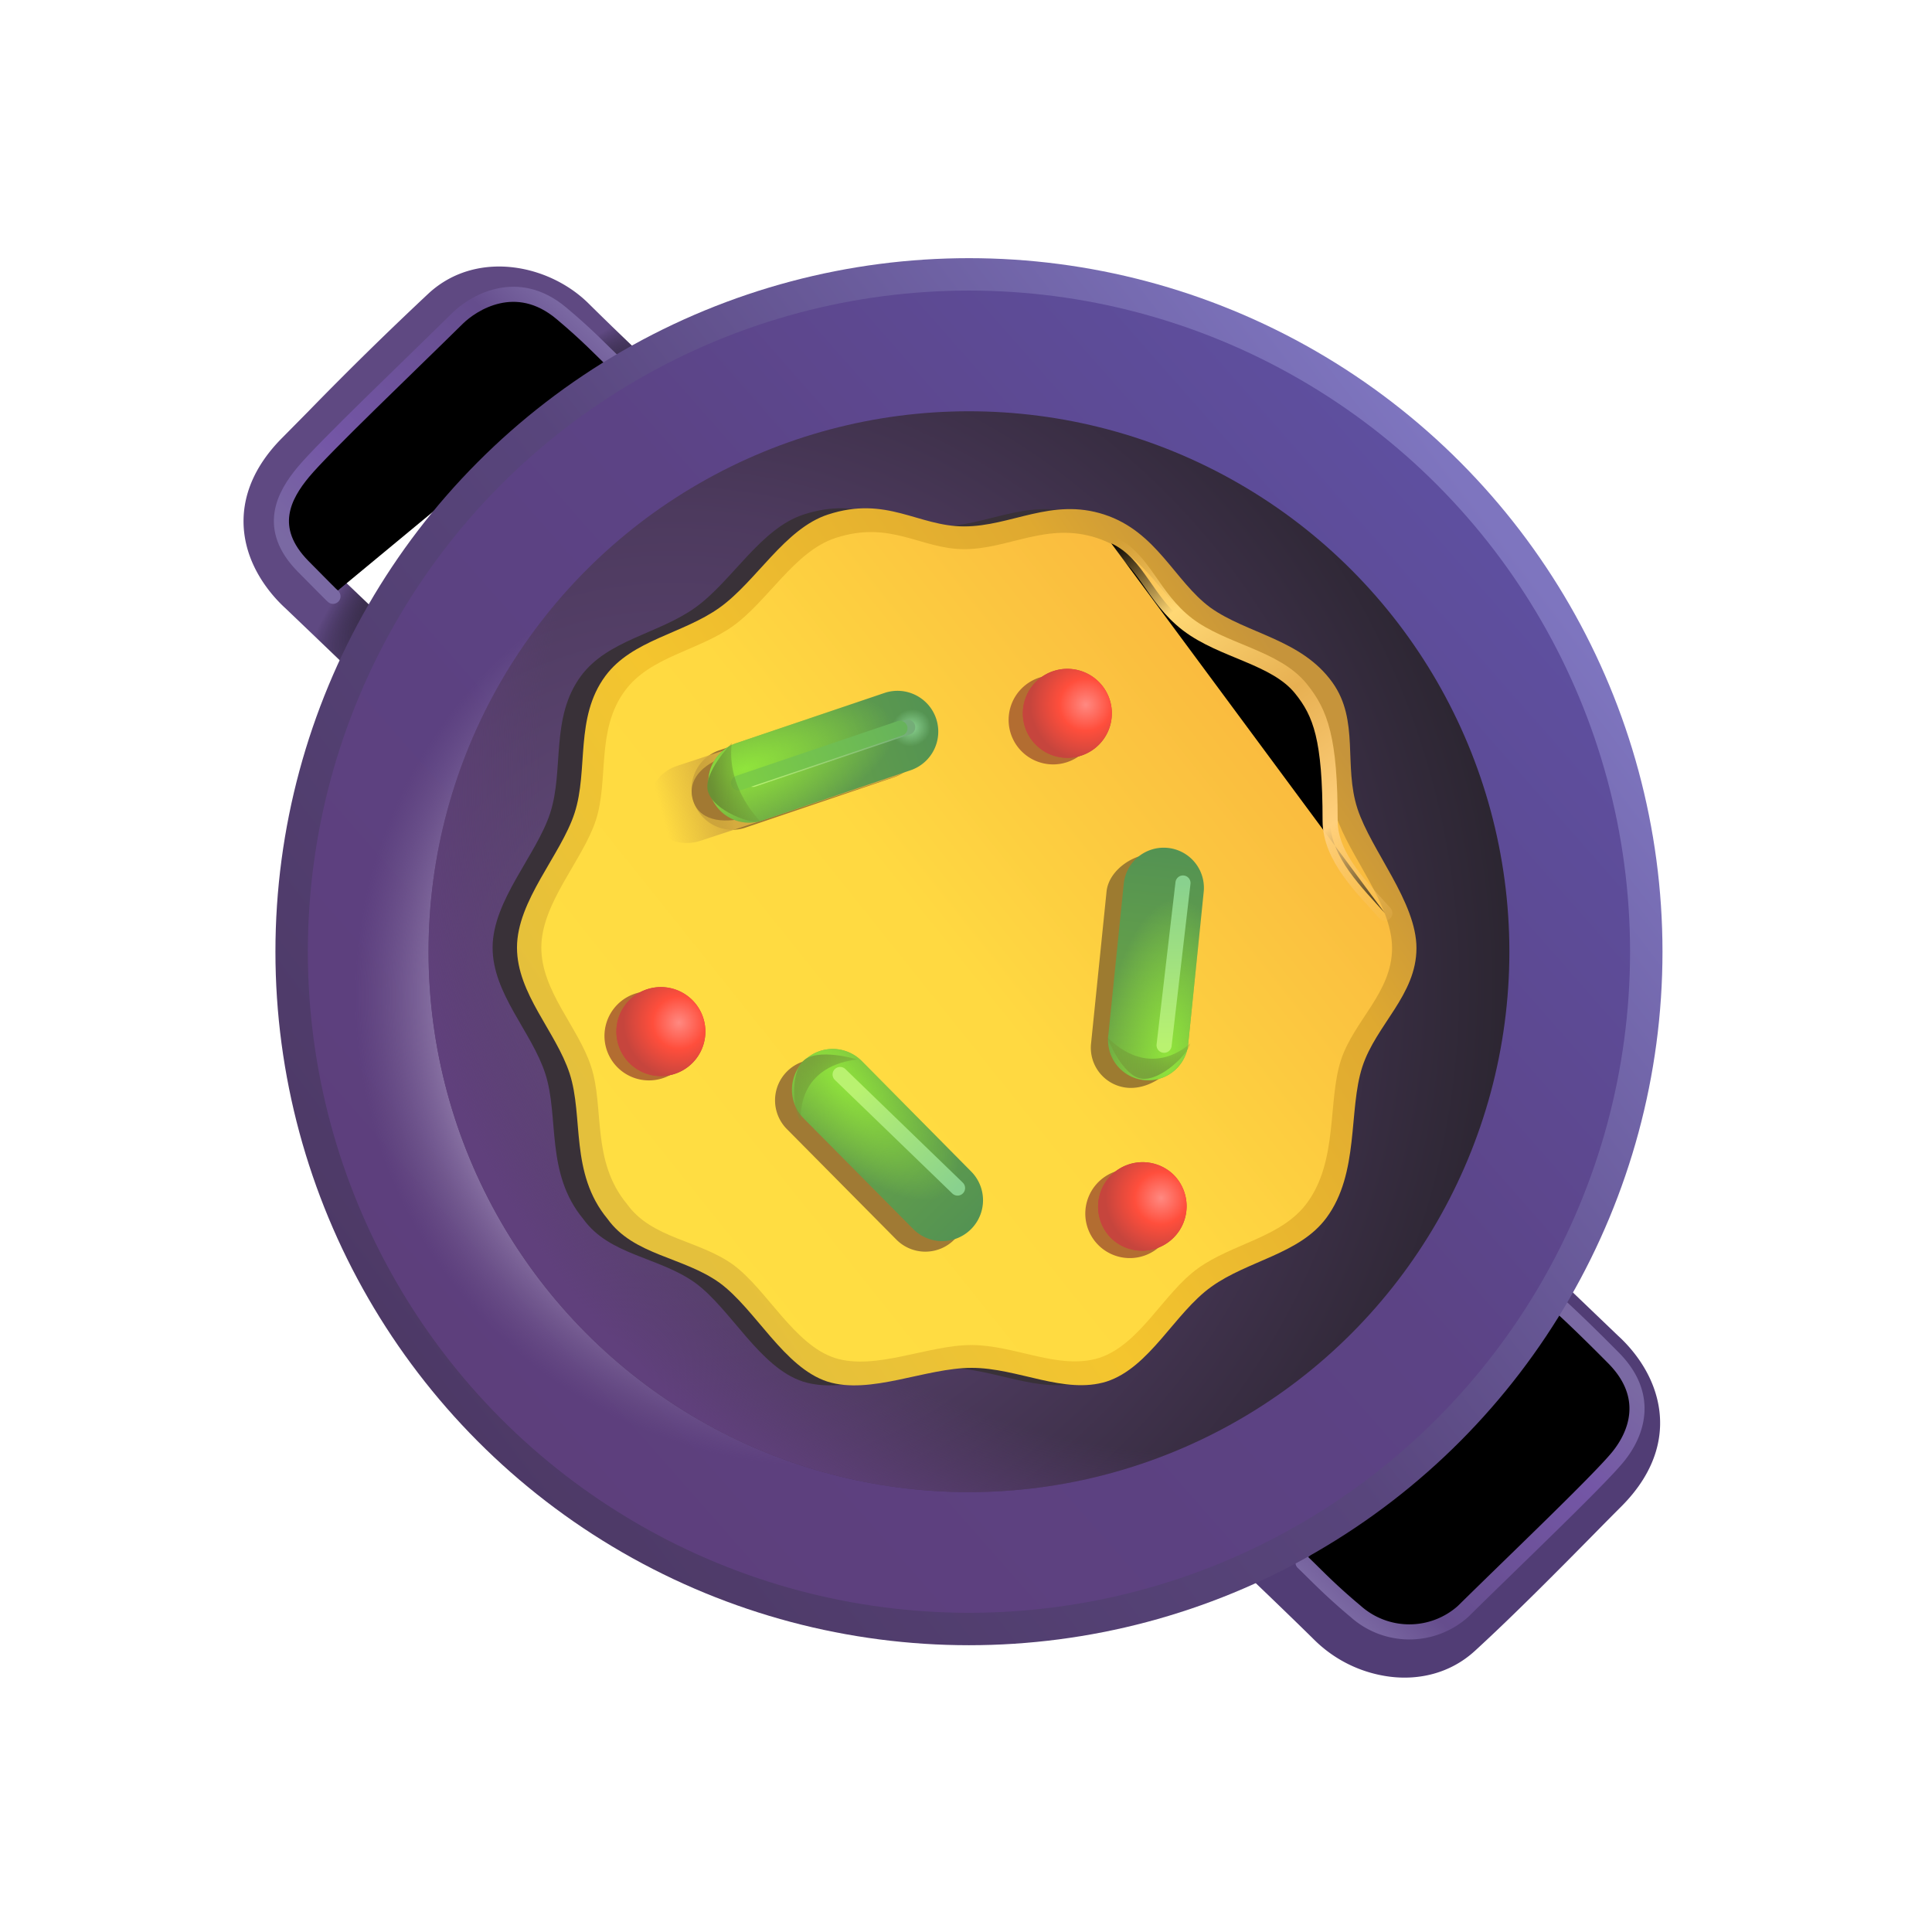 <svg width="100%" height="100%" viewBox="0 0 32 32" xmlns="http://www.w3.org/2000/svg"><path fill="#5F4982" fill-rule="evenodd" d="M8.391 5.423c-.241-.032-.455.025-.616.172-.642.59-1.39 1.348-1.946 1.912l-.444.448c-.374.374-.377.654-.33.84.057.232.228.434.35.544l.006.005 1.533 1.468a.5.5 0 1 1-.691.722L4.73 10.077c-.191-.174-.52-.537-.646-1.04-.139-.556-.005-1.19.594-1.789l.424-.429A60 60 0 0 1 7.1 4.859c.419-.386.946-.49 1.42-.428.465.06.912.281 1.23.597.237.235.511.5.777.755l.043.041c.25.24.49.472.679.659a.5.5 0 0 1-.704.71c-.183-.181-.42-.408-.672-.651l-.039-.038a77 77 0 0 1-.788-.766 1.18 1.18 0 0 0-.655-.315" clip-rule="evenodd"/><path fill="url(#a)" fill-rule="evenodd" d="M8.391 5.423c-.241-.032-.455.025-.616.172-.642.59-1.39 1.348-1.946 1.912l-.444.448c-.374.374-.377.654-.33.84.057.232.228.434.35.544l.006.005 1.533 1.468a.5.5 0 1 1-.691.722L4.73 10.077c-.191-.174-.52-.537-.646-1.04-.139-.556-.005-1.19.594-1.789l.424-.429A60 60 0 0 1 7.1 4.859c.419-.386.946-.49 1.42-.428.465.06.912.281 1.23.597.237.235.511.5.777.755l.043.041c.25.24.49.472.679.659a.5.5 0 0 1-.704.71c-.183-.181-.42-.408-.672-.651l-.039-.038a77 77 0 0 1-.788-.766 1.18 1.18 0 0 0-.655-.315" clip-rule="evenodd"/><g filter="url(#b)"><path stroke="url(#c)" stroke-linecap="round" stroke-width=".25" d="M5.5 9.86s.148.156-.477-.477-.316-1.182 0-1.563c.344-.414 1.753-1.755 2.555-2.547.248-.244.97-.713 1.719-.085.433.363.663.61.87.808"/></g><path fill="#513D75" fill-rule="evenodd" d="m25.701 24.694.445-.448c.373-.374.376-.654.33-.84-.058-.232-.229-.434-.35-.544l-.007-.005-1.533-1.468a.5.5 0 0 1 .692-.723l1.522 1.458c.192.174.521.537.646 1.04.14.556.006 1.19-.593 1.789-.117.117-.262.263-.425.429-.556.564-1.334 1.352-1.997 1.96-.42.385-.947.49-1.42.428a2.17 2.17 0 0 1-1.23-.597c-.238-.235-.512-.5-.778-.756l-.042-.04c-.25-.24-.491-.472-.68-.66a.5.5 0 0 1 .705-.71c.183.182.419.41.67.652l.04.038c.266.255.545.524.788.766.162.16.406.283.655.315.242.031.455-.025.616-.172a58 58 0 0 0 1.946-1.912" clip-rule="evenodd"/><g filter="url(#d)"><path stroke="url(#e)" stroke-linecap="round" stroke-width=".25" d="M25.797 21.594s.304.267.93.9c.624.632.378 1.267.062 1.648-.344.414-1.753 1.755-2.555 2.547a1.335 1.335 0 0 1-1.781 0c-.434-.363-.663-.61-.871-.809"/></g><circle cx="16.049" cy="15.763" r="11.487" fill="url(#f)"/><g filter="url(#g)"><circle cx="16.049" cy="15.763" r="10.95" fill="url(#h)"/><circle cx="16.049" cy="15.763" r="10.95" fill="url(#i)"/></g><circle cx="16.049" cy="15.763" r="8.951" fill="url(#j)"/><circle cx="16.049" cy="15.763" r="8.951" fill="url(#k)"/><g filter="url(#l)"><path fill="#393138" d="M15.69 22.656c.764 0 1.532.445 2.234.227.718-.234 1.126-1.134 1.735-1.57.608-.437 1.461-.54 1.906-1.141.55-.742.362-1.787.596-2.504.226-.694.896-1.185.896-1.965 0-.764-.75-1.614-.977-2.308-.233-.717.036-1.46-.414-2.09-.514-.72-1.415-.806-2.023-1.242-.593-.437-.886-1.257-1.758-1.541s-1.54.197-2.32.197c-.764 0-1.283-.514-2.254-.197-.717.233-1.185 1.104-1.793 1.54-.608.437-1.45.534-1.895 1.134-.511.691-.277 1.555-.511 2.273-.226.694-.953 1.447-.953 2.226 0 .764.646 1.392.872 2.086.234.718 0 1.649.628 2.407.436.608 1.25.625 1.859 1.062.592.437 1.064 1.399 1.781 1.633.71.226 1.627-.227 2.39-.227"/></g><path fill="url(#m)" d="M16.094 22.656c.764 0 1.532.445 2.234.227.718-.234 1.126-1.134 1.735-1.57.608-.437 1.461-.54 1.906-1.141.55-.742.362-1.787.596-2.504.226-.694.896-1.185.896-1.965 0-.764-.75-1.614-.977-2.308-.234-.717.036-1.46-.414-2.09-.514-.72-1.415-.806-2.023-1.242-.593-.437-.886-1.257-1.758-1.541s-1.54.197-2.32.197c-.764 0-1.283-.514-2.254-.197-.717.233-1.185 1.104-1.793 1.54-.608.437-1.45.534-1.895 1.134-.511.691-.277 1.555-.511 2.273-.226.694-.953 1.447-.953 2.226 0 .764.646 1.392.872 2.086.234.718 0 1.649.627 2.407.437.608 1.252.625 1.86 1.062.592.437 1.064 1.399 1.781 1.633.71.226 1.627-.227 2.39-.227"/><g filter="url(#n)"><path fill="url(#o)" d="M16.09 22.278c.722 0 1.449.42 2.113.214.678-.22 1.065-1.072 1.64-1.485s1.382-.51 1.803-1.079c.52-.702.343-1.69.564-2.368.214-.656.847-1.12.847-1.858 0-.723-.71-1.527-.924-2.183-.22-.678.034-1.381-.391-1.977-.486-.68-1.339-.762-1.914-1.175-.56-.413-.838-1.188-1.662-1.457-.825-.269-1.457.186-2.195.186-.723 0-1.213-.485-2.131-.186-.678.221-1.121 1.044-1.696 1.457s-1.372.504-1.792 1.072c-.484.654-.263 1.471-.484 2.15-.214.656-.902 1.368-.902 2.106 0 .722.612 1.316.825 1.972.222.679 0 1.56.594 2.276.413.575 1.184.592 1.759 1.005.56.413 1.006 1.323 1.684 1.544.671.214 1.539-.214 2.261-.214"/></g><g filter="url(#p)"><path fill="#B36D31" d="M16.91 12.433a.737.737 0 1 0 1.042-1.042.737.737 0 0 0-1.042 1.042"/></g><g filter="url(#q)"><path fill="#B36D31" d="M10.216 17.667a.737.737 0 1 0 1.042-1.042.737.737 0 0 0-1.042 1.042"/></g><g filter="url(#r)"><path fill="#B36D31" d="M18.18 20.61a.737.737 0 1 0 1.042-1.042.737.737 0 0 0-1.042 1.042"/></g><path fill="#C9433E" d="M17.138 12.316a.737.737 0 1 0 1.041-1.042.737.737 0 0 0-1.041 1.042"/><path fill="url(#s)" d="M17.138 12.316a.737.737 0 1 0 1.041-1.042.737.737 0 0 0-1.041 1.042"/><path fill="#C9433E" d="M18.384 20.488a.737.737 0 1 0 1.042-1.042.737.737 0 0 0-1.042 1.041"/><path fill="url(#t)" d="M18.384 20.488a.737.737 0 1 0 1.042-1.042.737.737 0 0 0-1.042 1.041"/><path fill="#C9433E" d="M10.4 17.581a.737.737 0 1 0 1.041-1.041.737.737 0 0 0-1.041 1.041"/><path fill="url(#u)" d="M10.4 17.581a.737.737 0 1 0 1.041-1.041.737.737 0 0 0-1.041 1.041"/><g filter="url(#v)"><path fill="#9D7B30" d="M19.175 14.146a.666.666 0 0 1 .594.73l-.257 2.52c-.038.366-.482.658-.847.62a.665.665 0 0 1-.594-.729l.257-2.521c.038-.366.481-.658.847-.62"/></g><path fill="url(#w)" d="M19.343 14.044a.665.665 0 0 1 .594.73l-.257 2.521a.665.665 0 1 1-1.324-.135l.257-2.522a.665.665 0 0 1 .73-.594"/><path fill="url(#x)" d="M19.343 14.044a.665.665 0 0 1 .594.73l-.257 2.521a.665.665 0 1 1-1.324-.135l.257-2.522a.665.665 0 0 1 .73-.594"/><g filter="url(#y)"><path fill="url(#z)" d="M15.227 12.018a.676.676 0 0 1-.423.857l-2.44.827a.676.676 0 1 1-.434-1.28l2.44-.827c.354-.12.737.07.857.423"/></g><g filter="url(#A)"><path fill="url(#B)" d="M15.25 12.06c.12.354-.092.691-.446.811l-3.187 1.05c-.354.12-.714-.022-.834-.376a.676.676 0 0 1 .424-.857l3.186-1.05c.354-.12.738.069.858.422"/></g><g filter="url(#C)"><path fill="#A27932" d="M15.25 11.978c.12.354-.043.599-.396.719l-2.44.826c-.354.12-.81.104-.93-.25-.12-.353.16-.615.514-.735l2.44-.827c.353-.12.693-.086.813.267"/></g><path fill="url(#D)" d="M15.505 11.901a.676.676 0 0 1-.423.857l-2.44.827a.676.676 0 1 1-.434-1.28l2.44-.827c.354-.12.737.07.857.423"/><path fill="url(#E)" d="M15.505 11.901a.676.676 0 0 1-.423.857l-2.44.827a.676.676 0 1 1-.434-1.28l2.44-.827c.354-.12.737.07.857.423"/><path fill="url(#F)" d="M15.505 11.901a.676.676 0 0 1-.423.857l-2.44.827a.676.676 0 1 1-.434-1.28l2.44-.827c.354-.12.737.07.857.423"/><g filter="url(#G)"><path stroke="url(#H)" stroke-linecap="round" stroke-width=".25" d="m15.035 12.045-2.564.864"/></g><g filter="url(#I)"><path fill="#A07A34" d="M15.802 20.536a.676.676 0 0 1-.956-.005l-1.813-1.83a.676.676 0 0 1 .961-.952l1.813 1.83a.676.676 0 0 1-.005.957"/></g><path fill="url(#J)" d="M16.081 20.361a.676.676 0 0 1-.956-.005l-1.812-1.83a.676.676 0 0 1 .96-.952l1.813 1.83a.676.676 0 0 1-.005.957"/><path fill="url(#K)" d="M16.081 20.361a.676.676 0 0 1-.956-.005l-1.812-1.83a.676.676 0 0 1 .96-.952l1.813 1.83a.676.676 0 0 1-.005.957"/><g filter="url(#L)"><path stroke="url(#M)" stroke-linecap="round" stroke-width=".25" d="m19.594 14.625-.313 2.688"/></g><g filter="url(#N)"><path stroke="url(#O)" stroke-linecap="round" stroke-width=".25" d="m14.906 12.063-2.672.906"/></g><g filter="url(#P)"><path stroke="url(#Q)" stroke-linecap="round" stroke-width=".25" d="m13.915 17.797 1.945 1.881"/></g><g filter="url(#R)"><path fill="url(#S)" d="M11.73 13.122c-.104-.313.391-.813.391-.813-.094.75.477 1.3.477 1.3-.158.044-.763-.174-.867-.487"/></g><g filter="url(#T)"><path fill="url(#U)" d="M13.296 17.58c.229-.237.902-.033.902-.033-1.05.133-.93 1.027-.93 1.027-.112-.119-.2-.756.028-.994"/></g><g filter="url(#V)"><path fill="url(#W)" d="M18.915 17.867c-.328-.035-.58-.692-.58-.692.75.747 1.382.102 1.382.102-.025.163-.473.624-.802.59"/></g><g filter="url(#X)"><path stroke="url(#Y)" stroke-linecap="round" stroke-width=".25" d="M18.406 9c.547.25.672.89 1.266 1.344.58.442 1.452.538 1.875 1.062.328.406.484.83.484 2.188 0 .61.547 1.125.907 1.531"/></g><defs><filter id="b" width="6.256" height="5.752" x="4.286" y="4.499" color-interpolation-filters="sRGB" filterUnits="userSpaceOnUse"><feFlood flood-opacity="0" result="BackgroundImageFix"/><feBlend in="SourceGraphic" in2="BackgroundImageFix" result="shape"/><feGaussianBlur result="effect1_foregroundBlur_18_33564" stdDeviation=".125"/></filter><filter id="d" width="6.282" height="6.187" x="21.207" y="21.219" color-interpolation-filters="sRGB" filterUnits="userSpaceOnUse"><feFlood flood-opacity="0" result="BackgroundImageFix"/><feBlend in="SourceGraphic" in2="BackgroundImageFix" result="shape"/><feGaussianBlur result="effect1_foregroundBlur_18_33564" stdDeviation=".125"/></filter><filter id="g" width="22.901" height="22.901" x="4.599" y="4.313" color-interpolation-filters="sRGB" filterUnits="userSpaceOnUse"><feFlood flood-opacity="0" result="BackgroundImageFix"/><feBlend in="SourceGraphic" in2="BackgroundImageFix" result="shape"/><feGaussianBlur result="effect1_foregroundBlur_18_33564" stdDeviation=".25"/></filter><filter id="l" width="15.898" height="15.527" x="7.659" y="7.919" color-interpolation-filters="sRGB" filterUnits="userSpaceOnUse"><feFlood flood-opacity="0" result="BackgroundImageFix"/><feBlend in="SourceGraphic" in2="BackgroundImageFix" result="shape"/><feGaussianBlur result="effect1_foregroundBlur_18_33564" stdDeviation=".25"/></filter><filter id="n" width="14.591" height="14.24" x="8.716" y="8.563" color-interpolation-filters="sRGB" filterUnits="userSpaceOnUse"><feFlood flood-opacity="0" result="BackgroundImageFix"/><feBlend in="SourceGraphic" in2="BackgroundImageFix" result="shape"/><feGaussianBlur result="effect1_foregroundBlur_18_33564" stdDeviation=".125"/></filter><filter id="p" width="1.973" height="1.973" x="16.445" y="10.925" color-interpolation-filters="sRGB" filterUnits="userSpaceOnUse"><feFlood flood-opacity="0" result="BackgroundImageFix"/><feBlend in="SourceGraphic" in2="BackgroundImageFix" result="shape"/><feGaussianBlur result="effect1_foregroundBlur_18_33564" stdDeviation=".125"/></filter><filter id="q" width="1.973" height="1.973" x="9.75" y="16.159" color-interpolation-filters="sRGB" filterUnits="userSpaceOnUse"><feFlood flood-opacity="0" result="BackgroundImageFix"/><feBlend in="SourceGraphic" in2="BackgroundImageFix" result="shape"/><feGaussianBlur result="effect1_foregroundBlur_18_33564" stdDeviation=".125"/></filter><filter id="r" width="1.973" height="1.973" x="17.714" y="19.102" color-interpolation-filters="sRGB" filterUnits="userSpaceOnUse"><feFlood flood-opacity="0" result="BackgroundImageFix"/><feBlend in="SourceGraphic" in2="BackgroundImageFix" result="shape"/><feGaussianBlur result="effect1_foregroundBlur_18_33564" stdDeviation=".125"/></filter><filter id="v" width="2.206" height="4.378" x="17.817" y="13.892" color-interpolation-filters="sRGB" filterUnits="userSpaceOnUse"><feFlood flood-opacity="0" result="BackgroundImageFix"/><feBlend in="SourceGraphic" in2="BackgroundImageFix" result="shape"/><feGaussianBlur result="effect1_foregroundBlur_18_33564" stdDeviation=".125"/></filter><filter id="y" width="4.292" height="2.679" x="11.221" y="11.309" color-interpolation-filters="sRGB" filterUnits="userSpaceOnUse"><feFlood flood-opacity="0" result="BackgroundImageFix"/><feBlend in="SourceGraphic" in2="BackgroundImageFix" result="shape"/><feGaussianBlur result="effect1_foregroundBlur_18_33564" stdDeviation=".125"/></filter><filter id="A" width="5.037" height="2.862" x="10.497" y="11.351" color-interpolation-filters="sRGB" filterUnits="userSpaceOnUse"><feFlood flood-opacity="0" result="BackgroundImageFix"/><feBlend in="SourceGraphic" in2="BackgroundImageFix" result="shape"/><feGaussianBlur result="effect1_foregroundBlur_18_33564" stdDeviation=".125"/></filter><filter id="C" width="4.334" height="2.442" x="11.206" y="11.398" color-interpolation-filters="sRGB" filterUnits="userSpaceOnUse"><feFlood flood-opacity="0" result="BackgroundImageFix"/><feBlend in="SourceGraphic" in2="BackgroundImageFix" result="shape"/><feGaussianBlur result="effect1_foregroundBlur_18_33564" stdDeviation=".125"/></filter><filter id="G" width="3.314" height="1.614" x="12.096" y="11.669" color-interpolation-filters="sRGB" filterUnits="userSpaceOnUse"><feFlood flood-opacity="0" result="BackgroundImageFix"/><feBlend in="SourceGraphic" in2="BackgroundImageFix" result="shape"/><feGaussianBlur result="effect1_foregroundBlur_18_33564" stdDeviation=".125"/></filter><filter id="I" width="3.665" height="3.683" x="12.588" y="17.299" color-interpolation-filters="sRGB" filterUnits="userSpaceOnUse"><feFlood flood-opacity="0" result="BackgroundImageFix"/><feBlend in="SourceGraphic" in2="BackgroundImageFix" result="shape"/><feGaussianBlur result="effect1_foregroundBlur_18_33564" stdDeviation=".125"/></filter><filter id="L" width="1.063" height="3.438" x="18.906" y="14.25" color-interpolation-filters="sRGB" filterUnits="userSpaceOnUse"><feFlood flood-opacity="0" result="BackgroundImageFix"/><feBlend in="SourceGraphic" in2="BackgroundImageFix" result="shape"/><feGaussianBlur result="effect1_foregroundBlur_18_33564" stdDeviation=".125"/></filter><filter id="N" width="3.922" height="2.156" x="11.609" y="11.437" color-interpolation-filters="sRGB" filterUnits="userSpaceOnUse"><feFlood flood-opacity="0" result="BackgroundImageFix"/><feBlend in="SourceGraphic" in2="BackgroundImageFix" result="shape"/><feGaussianBlur result="effect1_foregroundBlur_18_33564" stdDeviation=".25"/></filter><filter id="P" width="2.695" height="2.631" x="13.54" y="17.422" color-interpolation-filters="sRGB" filterUnits="userSpaceOnUse"><feFlood flood-opacity="0" result="BackgroundImageFix"/><feBlend in="SourceGraphic" in2="BackgroundImageFix" result="shape"/><feGaussianBlur result="effect1_foregroundBlur_18_33564" stdDeviation=".125"/></filter><filter id="R" width="1.381" height="1.806" x="11.466" y="12.059" color-interpolation-filters="sRGB" filterUnits="userSpaceOnUse"><feFlood flood-opacity="0" result="BackgroundImageFix"/><feBlend in="SourceGraphic" in2="BackgroundImageFix" result="shape"/><feGaussianBlur result="effect1_foregroundBlur_18_33564" stdDeviation=".125"/></filter><filter id="T" width="1.545" height="1.609" x="12.903" y="17.215" color-interpolation-filters="sRGB" filterUnits="userSpaceOnUse"><feFlood flood-opacity="0" result="BackgroundImageFix"/><feBlend in="SourceGraphic" in2="BackgroundImageFix" result="shape"/><feGaussianBlur result="effect1_foregroundBlur_18_33564" stdDeviation=".125"/></filter><filter id="V" width="1.882" height="1.193" x="18.085" y="16.925" color-interpolation-filters="sRGB" filterUnits="userSpaceOnUse"><feFlood flood-opacity="0" result="BackgroundImageFix"/><feBlend in="SourceGraphic" in2="BackgroundImageFix" result="shape"/><feGaussianBlur result="effect1_foregroundBlur_18_33564" stdDeviation=".125"/></filter><filter id="X" width="5.281" height="6.875" x="18.031" y="8.625" color-interpolation-filters="sRGB" filterUnits="userSpaceOnUse"><feFlood flood-opacity="0" result="BackgroundImageFix"/><feBlend in="SourceGraphic" in2="BackgroundImageFix" result="shape"/><feGaussianBlur result="effect1_foregroundBlur_18_33564" stdDeviation=".125"/></filter><linearGradient id="c" x1="4.661" x2="8.828" y1="8.875" y2="4.531" gradientUnits="userSpaceOnUse"><stop stop-color="#7A69A3"/><stop offset=".277" stop-color="#7456A6"/><stop offset=".832" stop-color="#654D8D"/><stop offset="1" stop-color="#7B69A3"/></linearGradient><linearGradient id="e" x1="27.088" x2="22.922" y1="23.002" y2="27.345" gradientUnits="userSpaceOnUse"><stop stop-color="#7A69A3"/><stop offset=".277" stop-color="#7456A6"/><stop offset=".832" stop-color="#654D8D"/><stop offset="1" stop-color="#7B69A3"/></linearGradient><linearGradient id="f" x1="24.807" x2="6.798" y1="8.748" y2="22.587" gradientUnits="userSpaceOnUse"><stop stop-color="#7E75BF"/><stop offset=".506" stop-color="#58457C"/><stop offset="1" stop-color="#4D3966"/></linearGradient><linearGradient id="h" x1="25.147" x2="8.314" y1="8.672" y2="23.496" gradientUnits="userSpaceOnUse"><stop stop-color="#5E50A1"/><stop offset=".449" stop-color="#5C4385"/><stop offset="1" stop-color="#5D3F7C"/></linearGradient><linearGradient id="m" x1="21.563" x2="10.375" y1="11.438" y2="19.125" gradientUnits="userSpaceOnUse"><stop stop-color="#C6943B"/><stop offset=".159" stop-color="#DFA930"/><stop offset=".642" stop-color="#F4C52E"/><stop offset="1" stop-color="#E4C03C"/></linearGradient><linearGradient id="o" x1="21.063" x2="10.75" y1="11.563" y2="19.813" gradientUnits="userSpaceOnUse"><stop stop-color="#F9B93F"/><stop offset=".517" stop-color="#FFD941"/><stop offset="1" stop-color="#FFDE42"/></linearGradient><linearGradient id="w" x1="19.563" x2="19.147" y1="14.003" y2="17.931" gradientUnits="userSpaceOnUse"><stop stop-color="#539253"/><stop offset="1" stop-color="#72AB42"/></linearGradient><linearGradient id="z" x1="16.07" x2="10.883" y1="11.801" y2="13.239" gradientUnits="userSpaceOnUse"><stop offset=".793" stop-color="#9E7830"/><stop offset="1" stop-color="#9E7830" stop-opacity="0"/></linearGradient><linearGradient id="B" x1="16.094" x2="10.906" y1="11.844" y2="13.281" gradientUnits="userSpaceOnUse"><stop offset=".793" stop-color="#D5AB3E"/><stop offset="1" stop-color="#D3AB3E" stop-opacity="0"/></linearGradient><linearGradient id="D" x1="15.636" x2="11.829" y1="12.086" y2="13.361" gradientUnits="userSpaceOnUse"><stop stop-color="#539253"/><stop offset="1" stop-color="#72AB42"/></linearGradient><linearGradient id="H" x1="14.968" x2="12.375" y1="11.903" y2="12.875" gradientUnits="userSpaceOnUse"><stop stop-color="#74AD78"/><stop offset="1" stop-color="#B9F270"/></linearGradient><linearGradient id="J" x1="15.972" x2="13.158" y1="20.56" y2="17.697" gradientUnits="userSpaceOnUse"><stop stop-color="#539253"/><stop offset="1" stop-color="#72AB42"/></linearGradient><linearGradient id="M" x1="19.438" x2="19.438" y1="14.625" y2="17.313" gradientUnits="userSpaceOnUse"><stop stop-color="#89D18E"/><stop offset="1" stop-color="#B9F270"/></linearGradient><linearGradient id="O" x1="14.852" x2="12.438" y1="11.896" y2="13.075" gradientUnits="userSpaceOnUse"><stop stop-color="#67B35B"/><stop offset="1" stop-color="#7CCD45"/></linearGradient><linearGradient id="Q" x1="15.844" x2="14.25" y1="19.678" y2="18" gradientUnits="userSpaceOnUse"><stop stop-color="#89D18E"/><stop offset="1" stop-color="#B9F270"/></linearGradient><linearGradient id="S" x1="11.813" x2="12.598" y1="13.164" y2="12.962" gradientUnits="userSpaceOnUse"><stop stop-color="#6B9134"/><stop offset="1" stop-color="#6B9134" stop-opacity="0"/></linearGradient><linearGradient id="U" x1="13.297" x2="13.842" y1="17.672" y2="18.273" gradientUnits="userSpaceOnUse"><stop stop-color="#79A53B"/><stop offset="1" stop-color="#6B9134" stop-opacity="0"/></linearGradient><linearGradient id="W" x1="18.987" x2="19.127" y1="17.809" y2="17.01" gradientUnits="userSpaceOnUse"><stop stop-color="#79A53B"/><stop offset="1" stop-color="#6B9134" stop-opacity="0"/></linearGradient><linearGradient id="Y" x1="18.406" x2="23.188" y1="9" y2="15.594" gradientUnits="userSpaceOnUse"><stop stop-color="#F8C05B" stop-opacity="0"/><stop offset=".187" stop-color="#FFD874"/><stop offset=".455" stop-color="#E7B052"/><stop offset=".727" stop-color="#FFD07C"/><stop offset="1" stop-color="#F5BF5F" stop-opacity="0"/></linearGradient><radialGradient id="a" cx="0" cy="0" r="1" gradientTransform="matrix(-3.172 3.156 -.779 -.783 8.297 8.281)" gradientUnits="userSpaceOnUse"><stop stop-color="#3F3749"/><stop offset=".439" stop-color="#332D3B"/><stop offset="1" stop-opacity="0"/></radialGradient><radialGradient id="i" cx="0" cy="0" r="1" gradientTransform="rotate(82.447 -2.572 16.061)scale(17.968)" gradientUnits="userSpaceOnUse"><stop offset=".31" stop-color="#B5A4CB"/><stop offset=".431" stop-color="#7E6898" stop-opacity="0"/></radialGradient><radialGradient id="j" cx="0" cy="0" r="1" gradientTransform="rotate(-3.391 281.166 -179.894)scale(16.812)" gradientUnits="userSpaceOnUse"><stop stop-color="#654B7E"/><stop offset=".466" stop-color="#4D3A5E"/><stop offset="1" stop-color="#1C1C1C"/></radialGradient><radialGradient id="k" cx="0" cy="0" r="1" gradientTransform="rotate(111.224 5.712 13.334)scale(13.736)" gradientUnits="userSpaceOnUse"><stop offset=".821" stop-color="#5E3F77" stop-opacity="0"/><stop offset="1" stop-color="#60407C"/></radialGradient><radialGradient id="s" cx="0" cy="0" r="1" gradientTransform="matrix(-.326 .86 -.86 -.326 17.984 11.672)" gradientUnits="userSpaceOnUse"><stop stop-color="#FF8981"/><stop offset=".472" stop-color="#FF4E3C"/><stop offset="1" stop-color="#C6453D"/></radialGradient><radialGradient id="t" cx="0" cy="0" r="1" gradientTransform="matrix(-.326 .86 -.86 -.326 19.23 19.844)" gradientUnits="userSpaceOnUse"><stop stop-color="#FF8981"/><stop offset=".472" stop-color="#FF4E3C"/><stop offset="1" stop-color="#C6453D"/></radialGradient><radialGradient id="u" cx="0" cy="0" r="1" gradientTransform="matrix(-.326 .86 -.86 -.326 11.246 16.938)" gradientUnits="userSpaceOnUse"><stop stop-color="#FF8981"/><stop offset=".472" stop-color="#FF4E3C"/><stop offset="1" stop-color="#C6453D"/></radialGradient><radialGradient id="x" cx="0" cy="0" r="1" gradientTransform="rotate(94.295 1.554 17.723)scale(2.632 1.085)" gradientUnits="userSpaceOnUse"><stop stop-color="#90E43C"/><stop offset="1" stop-color="#96E839" stop-opacity="0"/></radialGradient><radialGradient id="E" cx="0" cy="0" r="1" gradientTransform="matrix(-2.466 .779 -.321 -1.016 12.331 12.738)" gradientUnits="userSpaceOnUse"><stop stop-color="#90E43C"/><stop offset="1" stop-color="#96E839" stop-opacity="0"/></radialGradient><radialGradient id="F" cx="0" cy="0" r="1" gradientTransform="matrix(-.297 .141 -.13 -.274 15.094 12.055)" gradientUnits="userSpaceOnUse"><stop stop-color="#8AD291"/><stop offset="1" stop-color="#88CF90" stop-opacity="0"/></radialGradient><radialGradient id="K" cx="0" cy="0" r="1" gradientTransform="rotate(-133.531 10.806 5.946)scale(2.586 1.065)" gradientUnits="userSpaceOnUse"><stop stop-color="#90E43C"/><stop offset="1" stop-color="#96E839" stop-opacity="0"/></radialGradient></defs></svg>